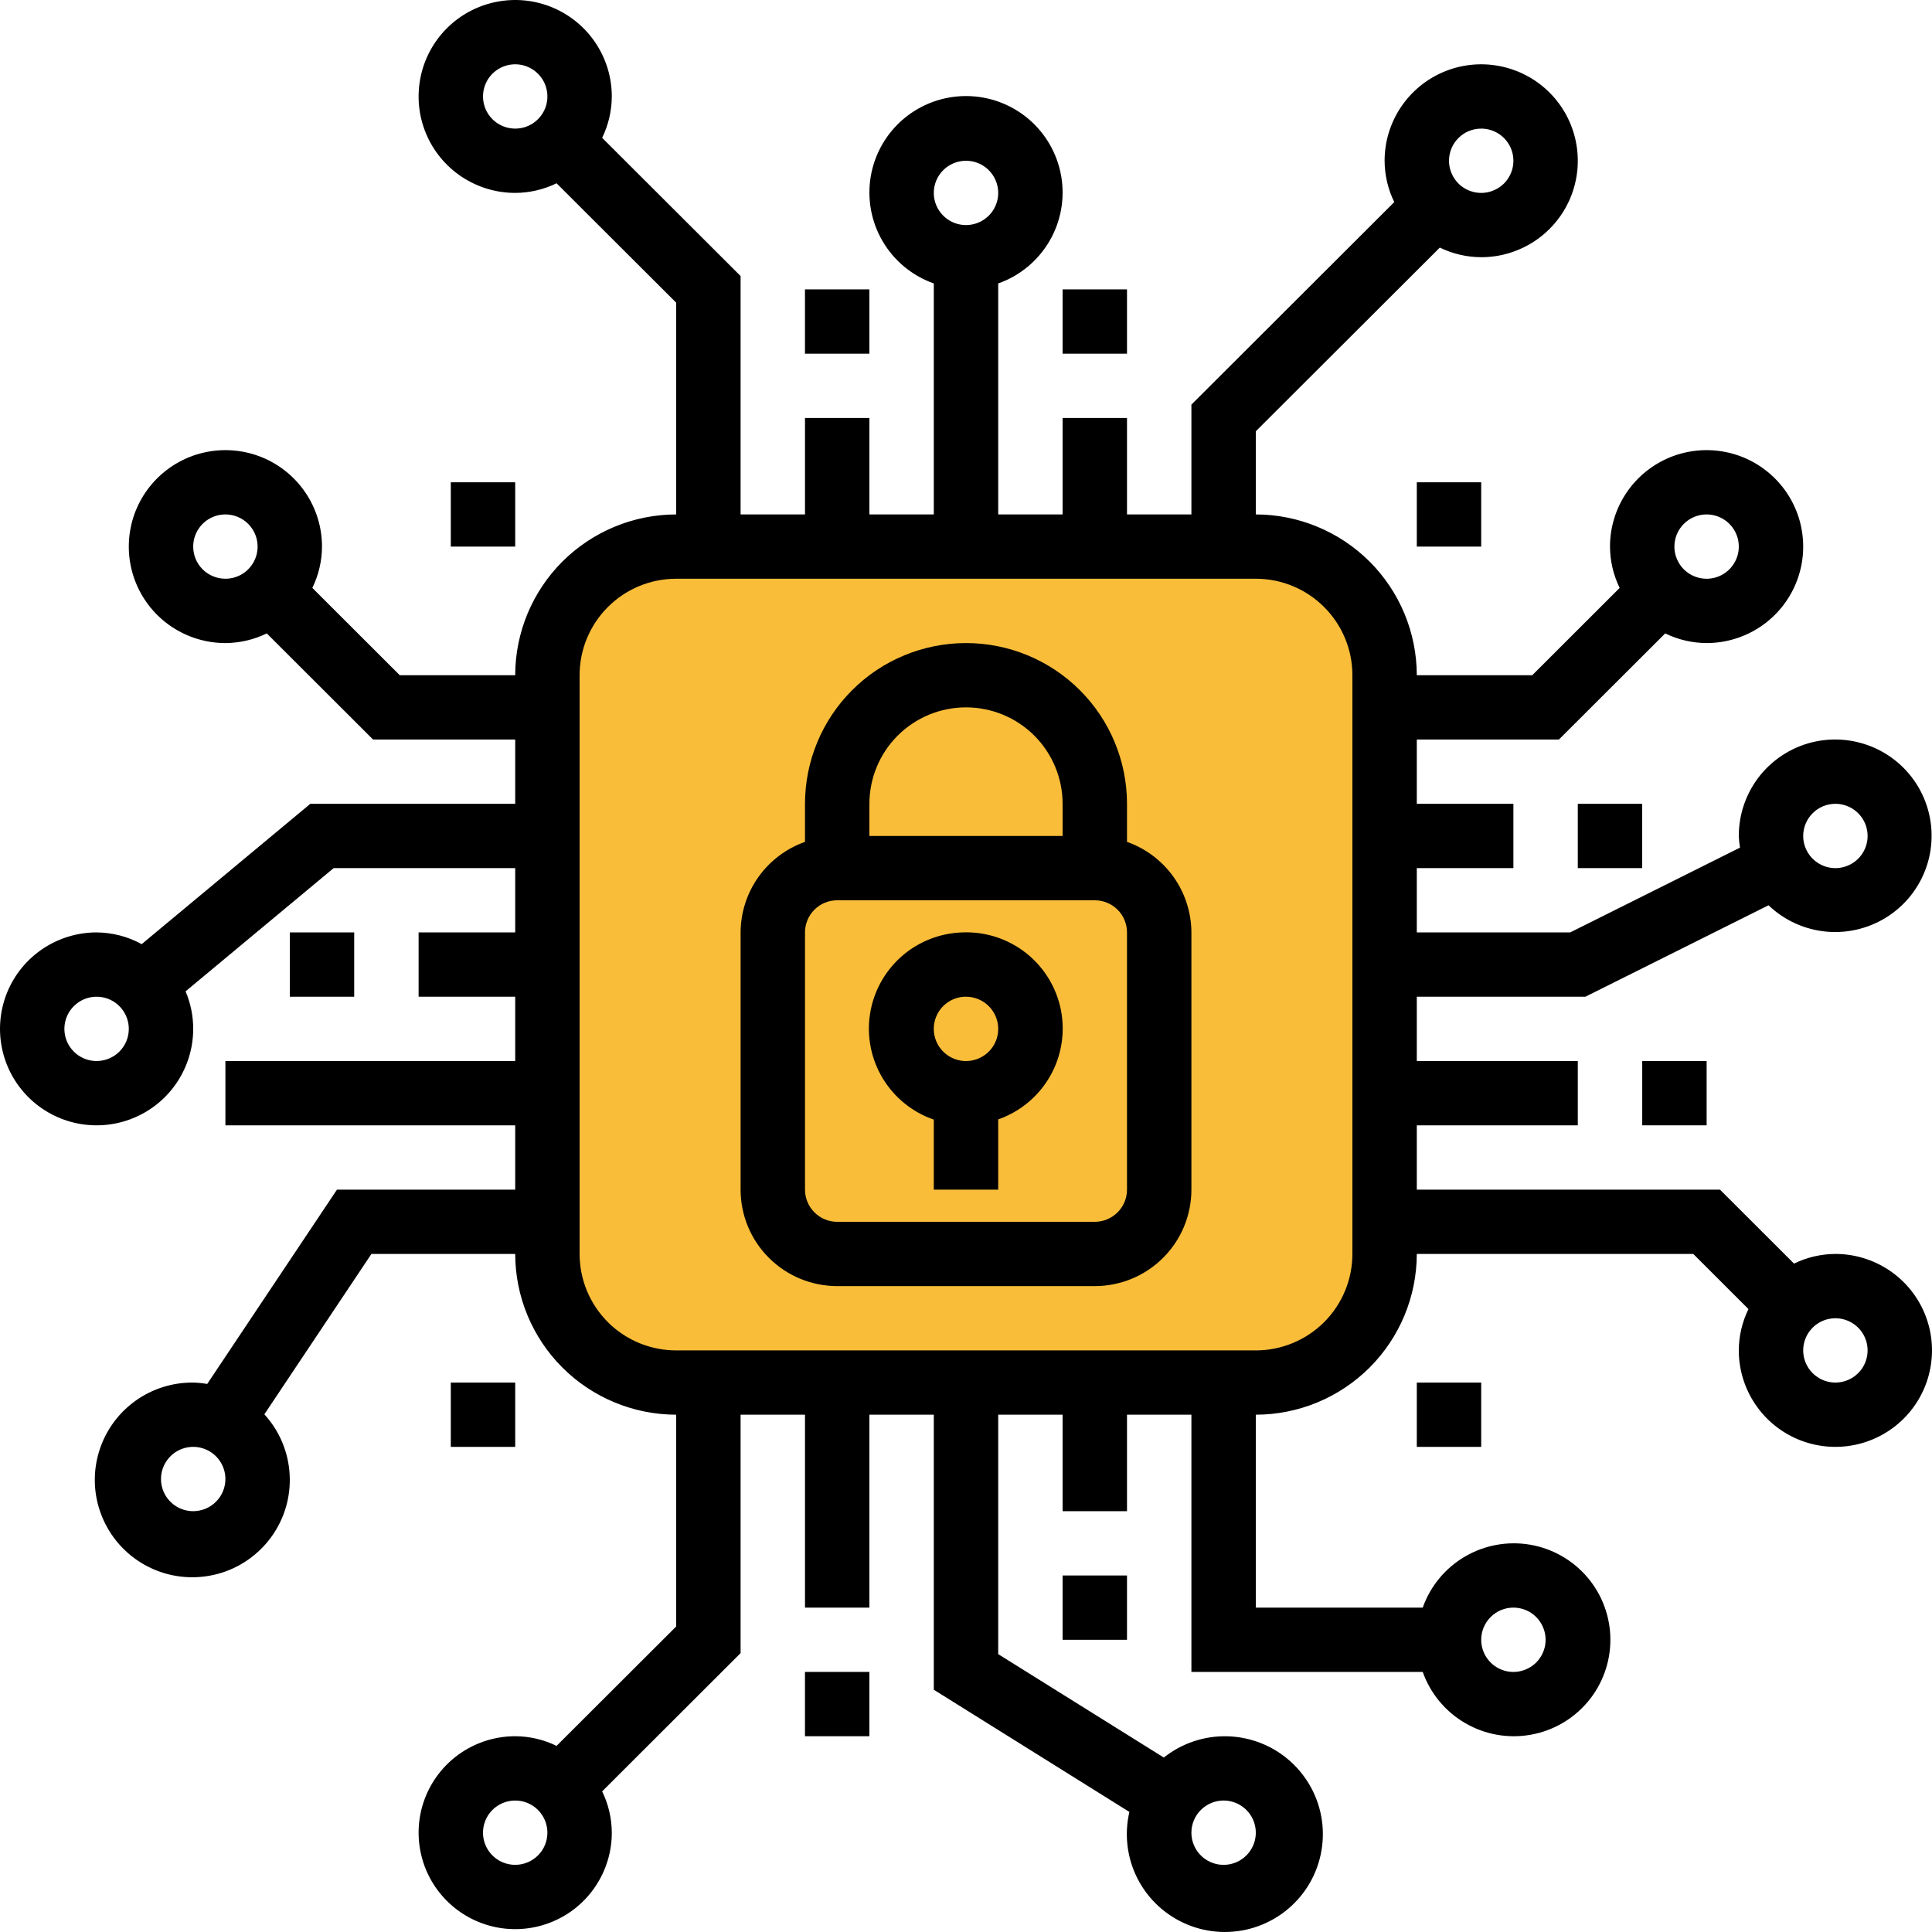 <svg width="60" height="60" viewBox="0 0 60 60" fill="none" xmlns="http://www.w3.org/2000/svg">
<g id="Frame 34964">
<rect id="Rectangle 4468" x="17" y="17" width="26" height="26" rx="4" fill="#F9BD39"/>
<g id="Processor security">
<path id="Vector" d="M24.999 8.987H26.999V10.984H24.999V8.987Z" fill="black"/>
<path id="Vector_2" d="M51.001 32.951H53.001V34.948H51.001V32.951Z" fill="black"/>
<path id="Vector_3" d="M33 48.928H35V50.925H33V48.928Z" fill="black"/>
<path id="Vector_4" d="M24.999 51.923H26.999V53.92H24.999V51.923Z" fill="black"/>
<path id="Vector_5" d="M9 28.957H11V30.954H9V28.957Z" fill="black"/>
<path id="Vector_6" d="M33 8.987H35V10.984H33V8.987Z" fill="black"/>
<path id="Vector_7" d="M49 24.963H51V26.96H49V24.963Z" fill="black"/>
<path id="Vector_8" d="M44 14.978H46V16.975H44V14.978Z" fill="black"/>
<path id="Vector_9" d="M14 14.978H16V16.975H14V14.978Z" fill="black"/>
<path id="Vector_10" d="M44 42.937H46V44.934H44V42.937Z" fill="black"/>
<path id="Vector_11" d="M14 42.937H16V44.934H14V42.937Z" fill="black"/>
<path id="Vector_12" d="M29.882 28.957C29.182 28.98 28.513 29.246 27.99 29.71C27.467 30.174 27.123 30.807 27.018 31.497C26.913 32.188 27.054 32.894 27.416 33.492C27.778 34.09 28.338 34.542 29 34.771V36.945H31V34.764C31.677 34.527 32.247 34.054 32.605 33.433C32.963 32.812 33.085 32.083 32.95 31.379C32.814 30.675 32.43 30.043 31.867 29.599C31.303 29.154 30.599 28.926 29.882 28.957ZM31 31.914C31.005 32.045 30.984 32.176 30.939 32.299C30.893 32.422 30.824 32.535 30.735 32.631C30.646 32.727 30.539 32.805 30.419 32.86C30.3 32.915 30.171 32.946 30.04 32.951C29.908 32.956 29.777 32.936 29.654 32.89C29.53 32.844 29.417 32.775 29.321 32.686C29.175 32.552 29.073 32.378 29.027 32.186C28.981 31.994 28.992 31.792 29.061 31.607C29.129 31.421 29.251 31.261 29.411 31.144C29.571 31.028 29.762 30.962 29.96 30.954H30C30.258 30.954 30.507 31.054 30.693 31.233C30.88 31.411 30.989 31.656 31 31.914Z" fill="black"/>
<path id="Vector_13" d="M35 26.145V24.963C35 23.639 34.473 22.369 33.535 21.433C32.598 20.497 31.326 19.971 30 19.971C28.674 19.971 27.402 20.497 26.465 21.433C25.527 22.369 25 23.639 25 24.963V26.145C24.417 26.351 23.912 26.732 23.554 27.235C23.196 27.738 23.003 28.34 23 28.957V36.945C23 37.74 23.316 38.502 23.879 39.063C24.441 39.625 25.204 39.941 26 39.941H34C34.796 39.941 35.559 39.625 36.121 39.063C36.684 38.502 37 37.74 37 36.945V28.957C36.997 28.34 36.804 27.738 36.446 27.235C36.088 26.732 35.583 26.351 35 26.145ZM27 24.963C27 24.169 27.316 23.407 27.879 22.845C28.441 22.283 29.204 21.968 30 21.968C30.796 21.968 31.559 22.283 32.121 22.845C32.684 23.407 33 24.169 33 24.963V25.962H27V24.963ZM35 36.945C35 37.21 34.895 37.464 34.707 37.651C34.52 37.839 34.265 37.944 34 37.944H26C25.735 37.944 25.48 37.839 25.293 37.651C25.105 37.464 25 37.21 25 36.945V28.957C25 28.692 25.105 28.438 25.293 28.251C25.48 28.064 25.735 27.959 26 27.959H34C34.265 27.959 34.52 28.064 34.707 28.251C34.895 28.438 35 28.692 35 28.957V36.945Z" fill="black"/>
<path id="Vector_14" d="M57 38.942C56.554 38.944 56.115 39.047 55.715 39.242L53.415 36.945H44V34.948H49V32.951H44V30.954H49.236L54.923 28.114C55.421 28.591 56.069 28.881 56.758 28.936C57.446 28.99 58.131 28.805 58.699 28.413C59.266 28.021 59.68 27.445 59.871 26.782C60.062 26.12 60.018 25.412 59.746 24.779C59.475 24.145 58.992 23.625 58.381 23.306C57.769 22.987 57.066 22.888 56.389 23.027C55.714 23.166 55.106 23.535 54.671 24.069C54.236 24.604 53.999 25.273 54 25.962C54.005 26.083 54.017 26.204 54.037 26.324L48.764 28.957H44V26.96H47V24.963H44V22.966H48.414L51.714 19.671C52.114 19.866 52.554 19.969 53 19.971C53.593 19.971 54.173 19.795 54.667 19.466C55.16 19.137 55.545 18.669 55.772 18.121C55.999 17.574 56.058 16.972 55.942 16.39C55.827 15.809 55.541 15.276 55.121 14.857C54.702 14.438 54.167 14.152 53.585 14.037C53.003 13.921 52.4 13.981 51.852 14.207C51.304 14.434 50.835 14.818 50.506 15.311C50.176 15.803 50 16.382 50 16.975C50.002 17.42 50.104 17.858 50.3 18.258L47.586 20.969H44C43.998 19.645 43.471 18.376 42.534 17.44C41.596 16.505 40.326 15.978 39 15.976V13.394L44.715 7.689C45.115 7.884 45.554 7.986 46 7.988C46.593 7.988 47.173 7.812 47.667 7.483C48.16 7.154 48.545 6.686 48.772 6.139C48.999 5.592 49.058 4.989 48.942 4.408C48.827 3.827 48.541 3.293 48.121 2.874C47.702 2.455 47.167 2.17 46.585 2.055C46.003 1.939 45.4 1.998 44.852 2.225C44.304 2.452 43.835 2.836 43.506 3.328C43.176 3.821 43 4.4 43 4.993C43.002 5.437 43.104 5.876 43.3 6.276L37 12.566V15.976H35V12.981H33V15.976H31V8.803C31.667 8.567 32.23 8.104 32.588 7.494C32.946 6.885 33.077 6.169 32.957 5.472C32.837 4.776 32.475 4.144 31.934 3.688C31.393 3.233 30.708 2.983 30 2.983C29.292 2.983 28.607 3.233 28.066 3.688C27.525 4.144 27.163 4.776 27.043 5.472C26.924 6.169 27.054 6.885 27.412 7.494C27.77 8.104 28.333 8.567 29 8.803V15.976H27V12.981H25V15.976H23V8.573L18.7 4.28C18.896 3.88 18.998 3.441 19 2.996C19 2.403 18.824 1.824 18.494 1.331C18.165 0.839 17.696 0.455 17.148 0.228C16.6 0.001 15.997 -0.058 15.415 0.058C14.833 0.173 14.298 0.458 13.879 0.877C13.459 1.296 13.173 1.83 13.058 2.411C12.942 2.992 13.001 3.595 13.228 4.142C13.455 4.689 13.84 5.157 14.333 5.486C14.827 5.815 15.407 5.991 16 5.991C16.445 5.989 16.885 5.887 17.285 5.692L21 9.4V15.976C19.674 15.978 18.404 16.505 17.466 17.44C16.529 18.376 16.002 19.645 16 20.969H12.414L9.7 18.258C9.896 17.858 9.998 17.42 10 16.975C10 16.382 9.824 15.803 9.494 15.311C9.165 14.818 8.696 14.434 8.148 14.207C7.6 13.981 6.997 13.921 6.415 14.037C5.833 14.152 5.298 14.438 4.879 14.857C4.459 15.276 4.173 15.809 4.058 16.39C3.942 16.972 4.001 17.574 4.228 18.121C4.455 18.669 4.84 19.137 5.333 19.466C5.827 19.795 6.407 19.971 7 19.971C7.445 19.969 7.885 19.866 8.285 19.671L11.585 22.966H16V24.963H9.638L4.4 29.321C3.971 29.085 3.49 28.961 3 28.957C2.407 28.957 1.827 29.133 1.333 29.462C0.84 29.791 0.455 30.259 0.228 30.806C0.001 31.354 -0.058 31.956 0.058 32.537C0.173 33.118 0.459 33.652 0.879 34.071C1.298 34.49 1.833 34.775 2.415 34.891C2.997 35.006 3.6 34.947 4.148 34.72C4.696 34.494 5.165 34.11 5.494 33.617C5.824 33.124 6 32.545 6 31.953C6.001 31.552 5.92 31.155 5.763 30.787L10.362 26.96H16V28.957H13V30.954H16V32.951H7V34.948H16V36.945H10.465L6.435 42.98C6.291 42.955 6.146 42.94 6 42.937C5.304 42.93 4.628 43.163 4.084 43.596C3.54 44.03 3.162 44.637 3.014 45.316C2.865 45.994 2.956 46.703 3.27 47.323C3.583 47.943 4.101 48.437 4.736 48.72C5.372 49.004 6.085 49.06 6.757 48.88C7.429 48.7 8.018 48.294 8.426 47.731C8.834 47.169 9.035 46.483 8.995 45.789C8.956 45.095 8.679 44.436 8.21 43.923L11.535 38.942H16C16.002 40.266 16.529 41.535 17.466 42.471C18.404 43.407 19.674 43.933 21 43.935V50.511L17.285 54.22C16.885 54.024 16.445 53.922 16 53.92C15.407 53.92 14.827 54.096 14.333 54.425C13.84 54.754 13.455 55.222 13.228 55.77C13.001 56.317 12.942 56.919 13.058 57.5C13.173 58.081 13.459 58.615 13.879 59.034C14.298 59.453 14.833 59.738 15.415 59.854C15.997 59.969 16.6 59.91 17.148 59.683C17.696 59.457 18.165 59.073 18.494 58.58C18.824 58.087 19 57.508 19 56.916C18.998 56.471 18.896 56.032 18.7 55.633L23 51.339V43.935H25V49.926H27V43.935H29V52.476L35.074 56.271C34.911 56.97 35.001 57.705 35.328 58.345C35.656 58.984 36.2 59.487 36.864 59.764C37.527 60.042 38.268 60.075 38.954 59.859C39.64 59.643 40.227 59.192 40.612 58.585C40.996 57.977 41.153 57.254 41.054 56.542C40.955 55.831 40.607 55.178 40.071 54.698C39.536 54.218 38.847 53.944 38.128 53.922C37.409 53.901 36.706 54.135 36.143 54.582L31 51.37V43.935H33V46.931H35V43.935H37V51.923H44.184C44.42 52.589 44.884 53.151 45.495 53.508C46.105 53.866 46.822 53.997 47.52 53.877C48.217 53.758 48.85 53.396 49.306 52.855C49.762 52.315 50.012 51.631 50.012 50.925C50.012 50.218 49.762 49.534 49.306 48.994C48.85 48.454 48.217 48.092 47.52 47.972C46.822 47.853 46.105 47.983 45.495 48.341C44.884 48.698 44.42 49.26 44.184 49.926H39V43.935C40.326 43.933 41.596 43.407 42.534 42.471C43.471 41.535 43.998 40.266 44 38.942H52.586L54.3 40.655C54.104 41.054 54.002 41.493 54 41.938C54 42.53 54.176 43.11 54.506 43.602C54.835 44.095 55.304 44.479 55.852 44.706C56.4 44.932 57.003 44.992 57.585 44.876C58.167 44.76 58.702 44.475 59.121 44.056C59.541 43.637 59.827 43.103 59.942 42.522C60.058 41.941 59.999 41.339 59.772 40.792C59.545 40.244 59.16 39.776 58.667 39.447C58.173 39.118 57.593 38.942 57 38.942ZM57 24.963C57.198 24.963 57.391 25.022 57.556 25.131C57.72 25.241 57.848 25.397 57.924 25.579C58 25.762 58.019 25.963 57.981 26.156C57.942 26.35 57.847 26.528 57.707 26.668C57.567 26.807 57.389 26.902 57.195 26.941C57.001 26.98 56.8 26.96 56.617 26.884C56.435 26.808 56.278 26.681 56.169 26.516C56.059 26.352 56 26.159 56 25.962C56 25.697 56.105 25.443 56.293 25.256C56.48 25.068 56.735 24.963 57 24.963ZM53 15.976C53.198 15.976 53.391 16.035 53.556 16.145C53.72 16.254 53.848 16.41 53.924 16.593C54 16.775 54.019 16.976 53.981 17.17C53.942 17.363 53.847 17.541 53.707 17.681C53.567 17.821 53.389 17.916 53.195 17.954C53.001 17.993 52.8 17.973 52.617 17.897C52.435 17.822 52.278 17.694 52.169 17.53C52.059 17.365 52 17.172 52 16.975C52 16.71 52.105 16.456 52.293 16.269C52.48 16.082 52.735 15.976 53 15.976ZM46 3.994C46.198 3.994 46.391 4.053 46.556 4.162C46.72 4.272 46.848 4.428 46.924 4.611C47 4.793 47.019 4.994 46.981 5.187C46.942 5.381 46.847 5.559 46.707 5.699C46.567 5.838 46.389 5.933 46.195 5.972C46.001 6.01 45.8 5.991 45.617 5.915C45.435 5.84 45.278 5.712 45.169 5.547C45.059 5.383 45 5.19 45 4.993C45 4.728 45.105 4.474 45.293 4.287C45.48 4.099 45.735 3.994 46 3.994ZM30 4.993C30.198 4.993 30.391 5.051 30.556 5.161C30.72 5.271 30.848 5.427 30.924 5.609C31 5.791 31.019 5.992 30.981 6.186C30.942 6.38 30.847 6.558 30.707 6.697C30.567 6.837 30.389 6.932 30.195 6.97C30.001 7.009 29.8 6.989 29.617 6.914C29.435 6.838 29.278 6.71 29.169 6.546C29.059 6.382 29 6.189 29 5.991C29 5.726 29.105 5.472 29.293 5.285C29.48 5.098 29.735 4.993 30 4.993ZM15 2.996C15 2.798 15.059 2.605 15.168 2.441C15.278 2.277 15.435 2.149 15.617 2.073C15.8 1.997 16.001 1.978 16.195 2.016C16.389 2.055 16.567 2.15 16.707 2.29C16.847 2.429 16.942 2.607 16.981 2.801C17.019 2.994 17 3.195 16.924 3.378C16.848 3.56 16.72 3.716 16.556 3.826C16.391 3.936 16.198 3.994 16 3.994C15.735 3.994 15.48 3.889 15.293 3.702C15.105 3.514 15 3.26 15 2.996ZM6 16.975C6 16.777 6.059 16.584 6.169 16.42C6.278 16.256 6.435 16.128 6.617 16.052C6.8 15.977 7.001 15.957 7.195 15.996C7.389 16.034 7.567 16.129 7.707 16.269C7.847 16.409 7.942 16.586 7.981 16.78C8.019 16.974 8 17.175 7.924 17.357C7.848 17.54 7.72 17.695 7.556 17.805C7.391 17.915 7.198 17.973 7 17.973C6.735 17.973 6.48 17.868 6.293 17.681C6.105 17.494 6 17.24 6 16.975ZM3 32.951C2.802 32.951 2.609 32.893 2.444 32.783C2.28 32.673 2.152 32.517 2.076 32.335C2 32.152 1.981 31.952 2.019 31.758C2.058 31.564 2.153 31.386 2.293 31.247C2.433 31.107 2.611 31.012 2.805 30.973C2.999 30.935 3.2 30.955 3.383 31.03C3.565 31.106 3.722 31.234 3.831 31.398C3.941 31.562 4 31.755 4 31.953C4 32.218 3.895 32.471 3.707 32.659C3.52 32.846 3.265 32.951 3 32.951ZM6 46.931C5.802 46.931 5.609 46.872 5.444 46.762C5.28 46.653 5.152 46.497 5.076 46.314C5 46.132 4.981 45.931 5.019 45.737C5.058 45.544 5.153 45.366 5.293 45.226C5.433 45.086 5.611 44.991 5.805 44.953C5.999 44.914 6.2 44.934 6.383 45.01C6.565 45.085 6.722 45.213 6.831 45.377C6.941 45.541 7 45.735 7 45.932C7 46.197 6.895 46.451 6.707 46.638C6.52 46.825 6.265 46.931 6 46.931ZM16 57.914C15.802 57.914 15.609 57.856 15.444 57.746C15.28 57.636 15.152 57.48 15.076 57.298C15 57.115 14.981 56.915 15.019 56.721C15.058 56.527 15.153 56.349 15.293 56.21C15.433 56.07 15.611 55.975 15.805 55.937C15.999 55.898 16.2 55.918 16.383 55.993C16.565 56.069 16.722 56.197 16.831 56.361C16.941 56.525 17 56.718 17 56.916C17 57.181 16.895 57.435 16.707 57.622C16.52 57.809 16.265 57.914 16 57.914ZM38 55.917C38.198 55.917 38.391 55.976 38.556 56.086C38.72 56.195 38.848 56.351 38.924 56.534C39 56.716 39.019 56.917 38.981 57.111C38.942 57.304 38.847 57.482 38.707 57.622C38.567 57.761 38.389 57.857 38.195 57.895C38.001 57.934 37.8 57.914 37.617 57.838C37.435 57.763 37.278 57.635 37.169 57.471C37.059 57.306 37 57.113 37 56.916C37 56.651 37.105 56.397 37.293 56.21C37.48 56.023 37.735 55.917 38 55.917ZM47 49.926C47.198 49.926 47.391 49.985 47.556 50.094C47.72 50.204 47.848 50.36 47.924 50.543C48 50.725 48.019 50.926 47.981 51.12C47.942 51.313 47.847 51.491 47.707 51.631C47.567 51.77 47.389 51.865 47.195 51.904C47.001 51.943 46.8 51.923 46.617 51.847C46.435 51.772 46.278 51.644 46.169 51.479C46.059 51.315 46 51.122 46 50.925C46 50.66 46.105 50.406 46.293 50.219C46.48 50.031 46.735 49.926 47 49.926ZM42 38.942C42 39.737 41.684 40.499 41.121 41.061C40.559 41.622 39.796 41.938 39 41.938H21C20.204 41.938 19.441 41.622 18.879 41.061C18.316 40.499 18 39.737 18 38.942V20.969C18 20.174 18.316 19.413 18.879 18.851C19.441 18.289 20.204 17.973 21 17.973H39C39.796 17.973 40.559 18.289 41.121 18.851C41.684 19.413 42 20.174 42 20.969V38.942ZM57 42.937C56.802 42.937 56.609 42.878 56.444 42.768C56.28 42.658 56.152 42.502 56.076 42.32C56 42.138 55.981 41.937 56.019 41.743C56.058 41.55 56.153 41.372 56.293 41.232C56.433 41.092 56.611 40.997 56.805 40.959C56.999 40.92 57.2 40.94 57.383 41.016C57.565 41.091 57.722 41.219 57.831 41.383C57.941 41.547 58 41.74 58 41.938C58 42.203 57.895 42.457 57.707 42.644C57.52 42.831 57.265 42.937 57 42.937Z" fill="black"/>
</g>
</g>
</svg>
